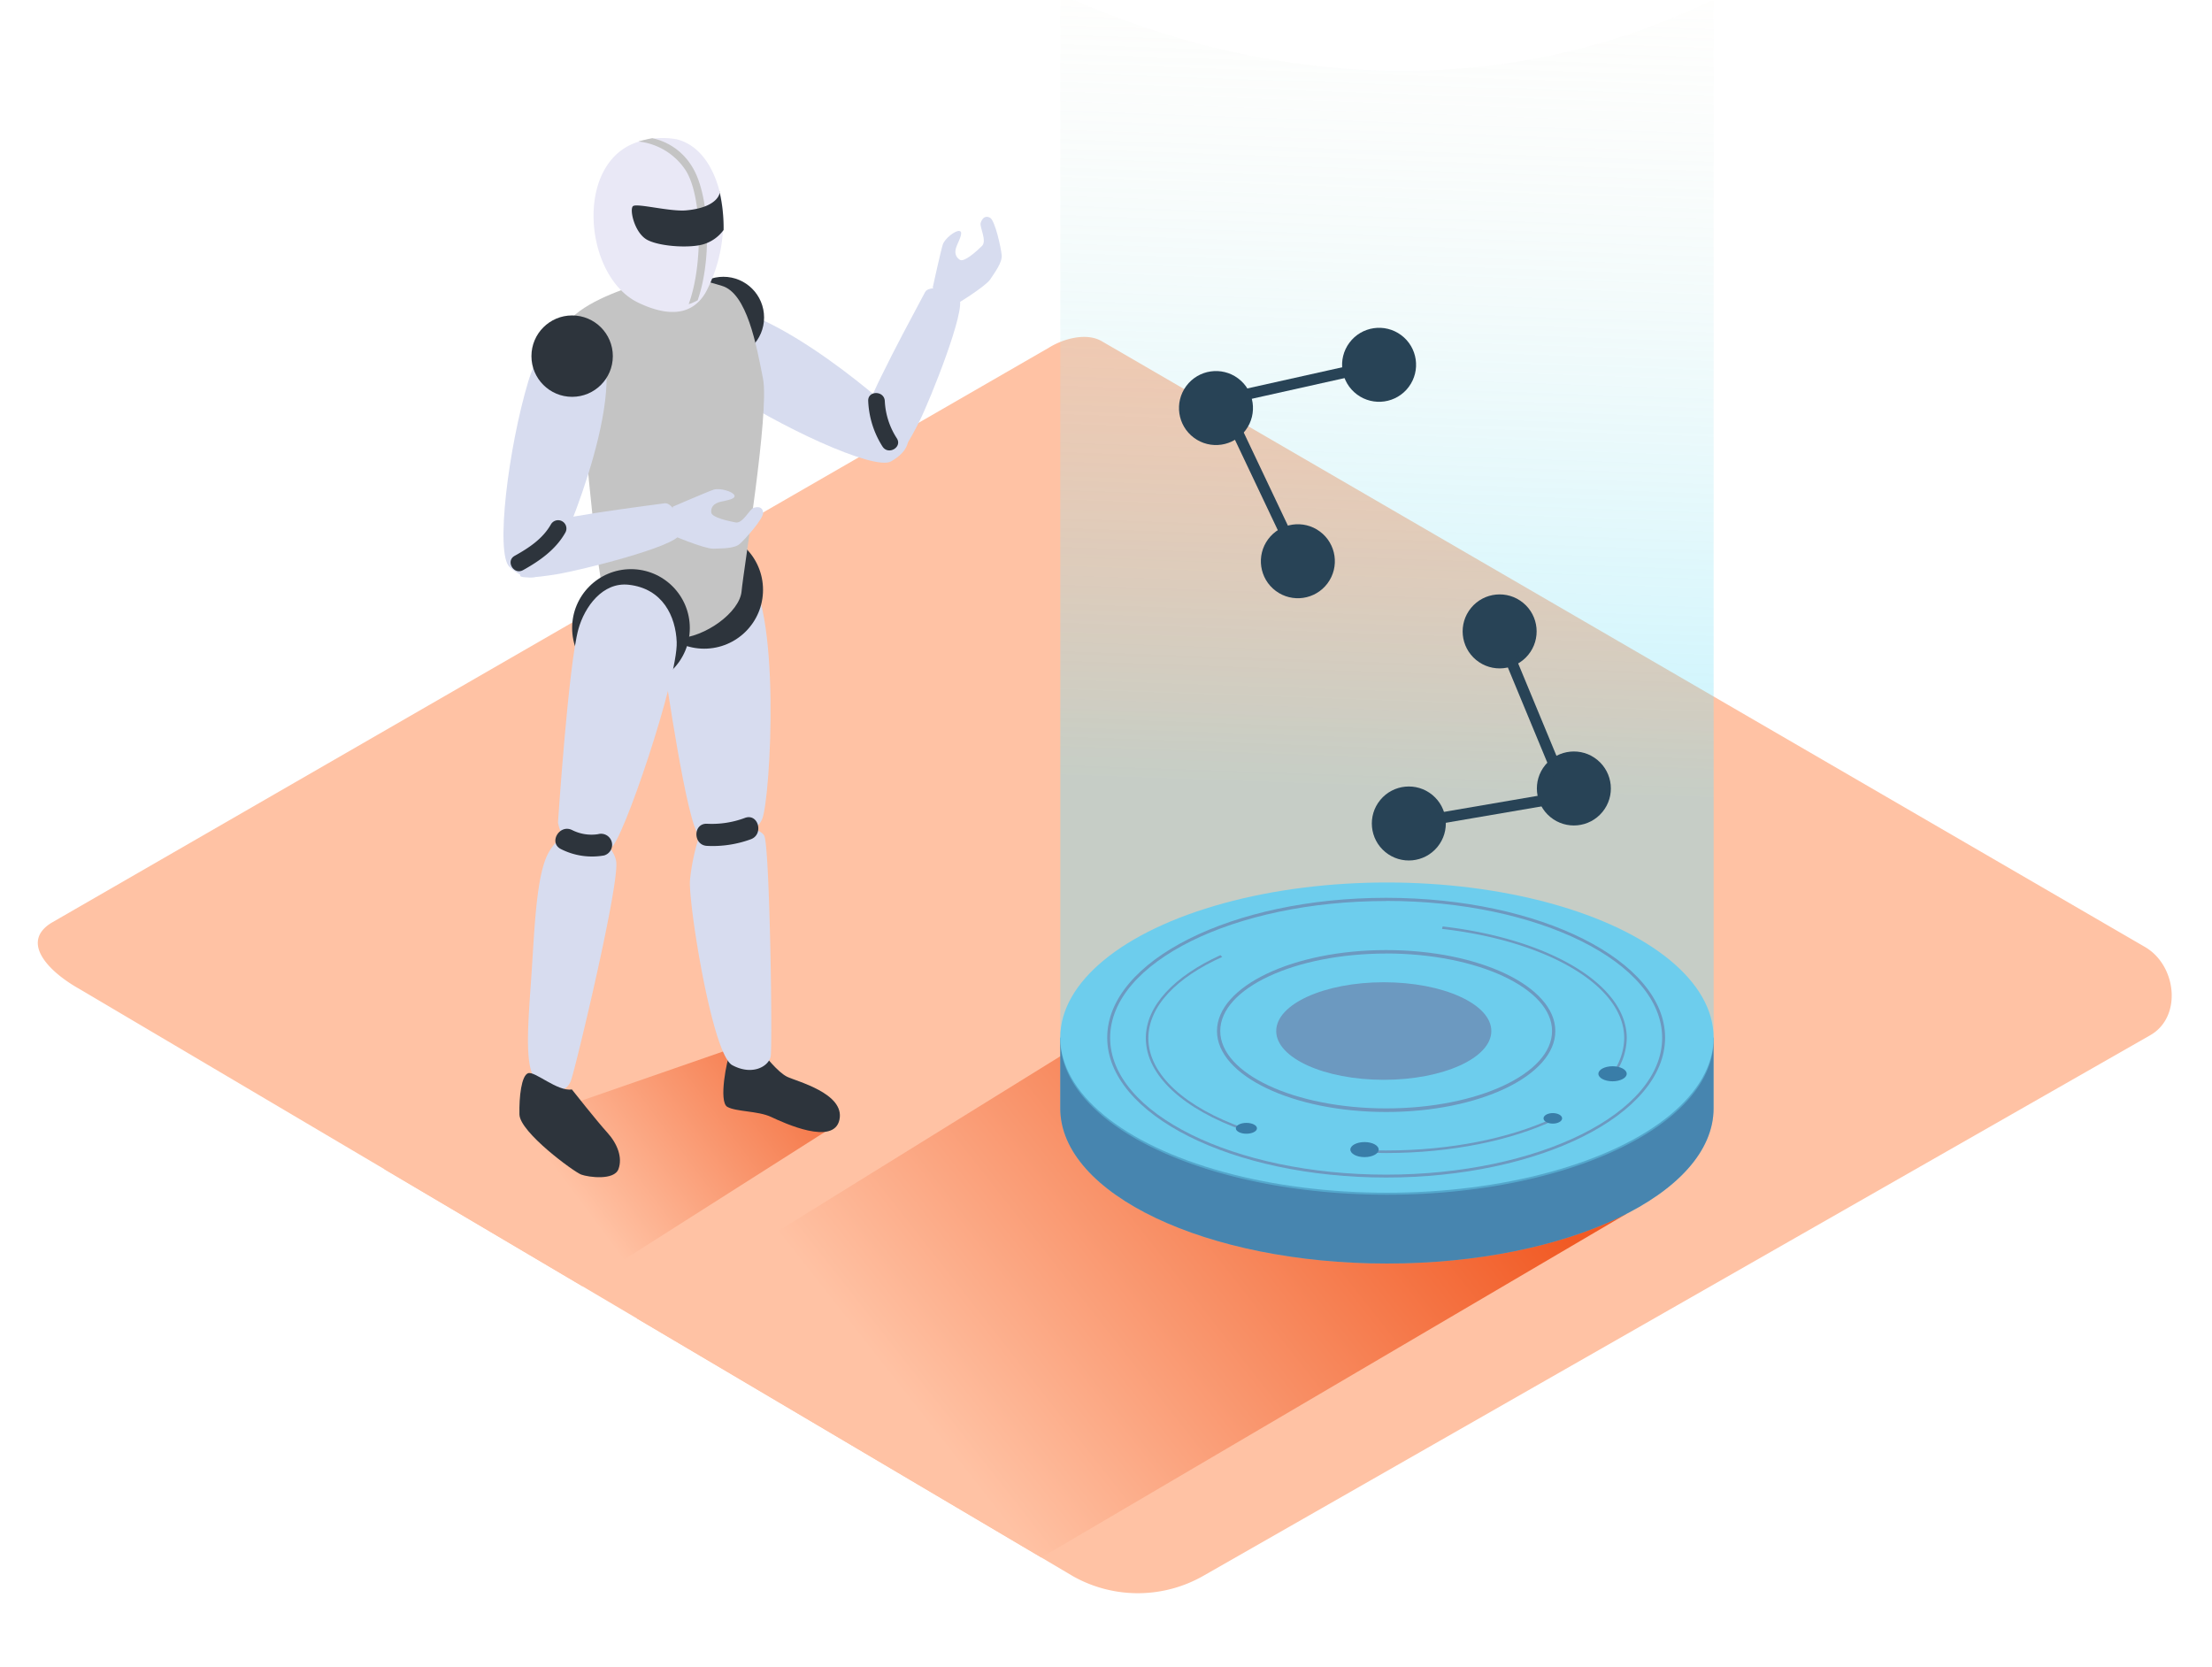 <svg id="Layer_2" data-name="Layer 2" xmlns="http://www.w3.org/2000/svg" xmlns:xlink="http://www.w3.org/1999/xlink" viewBox="0 0 400 300" width="406" height="306" class="illustration styles_illustrationTablet__1DWOa"><defs><linearGradient id="linear-gradient" x1="102.01" y1="212.88" x2="152.48" y2="175.27" gradientUnits="userSpaceOnUse"><stop offset="0" stop-color="#ffc2a4"></stop><stop offset="1" stop-color="#f15a24"></stop></linearGradient><linearGradient id="linear-gradient-2" x1="167.88" y1="257.09" x2="255.99" y2="187.93" xlink:href="#linear-gradient"></linearGradient><linearGradient id="linear-gradient-3" x1="254.87" y1="-23.99" x2="249.08" y2="141.99" gradientUnits="userSpaceOnUse"><stop offset="0" stop-color="#ffeed9" stop-opacity="0"></stop><stop offset="1" stop-color="#68e1fd"></stop></linearGradient></defs><title>PP</title><path d="M194.06,284.3,14.34,178.08c-5.72-3.21-10.63-8.49-5.05-11.94l180.37-104c2.71-1.68,6.82-2.78,9.57-1.18L387.88,170.5c5.72,3.32,6.75,12.6,1,15.93L217.75,284.13A23.9,23.9,0,0,1,194.06,284.3Z" fill="#ffc2a4"></path><polyline points="151.45 202.5 105.3 231.84 69.47 210.67 132.11 188.93" fill="url(#linear-gradient)"></polyline><polyline points="294.16 218.73 188.31 280.9 115.18 237.68 213.34 176.88" fill="url(#linear-gradient-2)"></polyline><path d="M138.32,190.13s2.32,3,4,3.83,10.49,3,9.48,7.77-10,.61-12.37-.5-6.3-.91-7.91-1.82-.1-8.58.55-9.89S138.32,190.13,138.32,190.13Z" fill="#2d343c"></path><path d="M120.08,119.54c.11.68,4.18,29.34,6.39,30.86s9.84.68,11.36-3.05,3.56-39.27-3.22-45.24S118.33,108.28,120.08,119.54Z" fill="#d7dcef"></path><path d="M126.46,150.41a38.44,38.44,0,0,0-1.69,8c-.33,4,4,31.5,7.64,33.46s6.56.22,6.94-1.53-.14-37.93-1.15-39.95S129.35,148,126.46,150.41Z" fill="#d7dcef"></path><circle cx="127.34" cy="105.92" r="10.64" fill="#2d343c"></circle><path d="M123.44,56.63c-3.87,4.21,4,10.68,6.79,12.6,10.24,7,27.83,15.2,30.89,13.47s5-4.63.41-9S131.45,48,123.44,56.63Z" fill="#d7dcef"></path><path d="M162.68,80.95c.42,0,1.56-1.45,3.59-5.53s8.52-20.36,7.18-22.19-5.46-2.46-6.16-1.16c-2.67,5-5.36,10-7.83,15.05-1.61,3.31-4.57,8.66-1,11.77" fill="#d7dcef"></path><path d="M172.16,54.67c.35-.06,6.05-3.6,6.89-4.87s2.21-3.09,2.09-4.39-1.2-6.3-2.11-6.78-1.45.17-1.69.93,1.19,3.23.23,4.18-3.23,3-4,2.5-1.06-1.32-.56-2.52,1.23-2.56.48-2.69-2.65,1.38-3,2.44-1.83,7.8-1.83,7.8" fill="#d7dcef"></path><circle cx="130.81" cy="56.67" r="7.36" fill="#2d343c"></circle><path d="M105.58,75.9s2.58,32.51,4.63,33.8,7.24,5.17,12.29,5,11.27-4.76,11.6-8.52,5.06-32.39,3.88-38.42-2.9-15.53-7.47-16.82-7.4-2.8-15.88,0c-5.25,1.71-11.85,4.58-12.93,8.46S105.58,75.9,105.58,75.9Z" fill="#c4c4c4"></path><path d="M122.79,24.56l-.27-.08a14.07,14.07,0,0,0-6.43.24c-12.37,3-10.75,24.45-.68,29.27,7.33,3.51,10.93,1,12.62-2.67a27.37,27.37,0,0,0,2.61-14.68C130.06,31.92,127.79,26.11,122.79,24.56Z" fill="#e9e8f6"></path><path d="M124.53,54.26l.53-.17c.31-.14.61-.27.91-.43l.19-.1c2.63-7.52,2.14-19.34-1.1-24.31a11.08,11.08,0,0,0-7.12-5c-.84.17-1.67.36-2.49.6l0,0A11.7,11.7,0,0,1,123.95,30C127,34.66,127.15,47.2,124.53,54.26Z" fill="#c4c4c4"></path><path d="M130.1,33.88c.2-.05.06,2.87-6,3.42-3,.27-9-1.36-9.65-.75s.3,4.9,2.64,6.11,7.77,1.51,10.18.75a7,7,0,0,0,3.58-2.56A29.25,29.25,0,0,0,130.1,33.88Z" fill="#2d343c"></path><path d="M105.44,57.94c-5.19-2.4-8.95,7.08-9.92,10.32-3.57,11.9-6,31.15-3.37,33.53s6,3.37,8.73-2.38S116.15,62.91,105.44,57.94Z" fill="#d7dcef"></path><path d="M94.09,103.42c.25.34,2.08.42,6.58-.32s21.5-5,22.2-7.16-1.2-5.87-2.67-5.67c-5.61.75-11.21,1.48-16.79,2.46-3.63.63-9.7,1.36-10.12,6.09" fill="#d7dcef"></path><path d="M121,95.74c.25.25,6.47,2.8,8,2.74s3.8,0,4.78-.87S138.12,93,138,91.93s-1-1.08-1.74-.83S134.32,94,133,93.73s-4.31-.88-4.39-1.82.45-1.63,1.71-1.92,2.79-.5,2.47-1.19-2.67-1.34-3.72-1-7.4,3.08-7.4,3.08" fill="#d7dcef"></path><circle cx="103.46" cy="63.66" r="7.36" fill="#2d343c"></circle><circle cx="114.1" cy="112.82" r="10.64" fill="#2d343c"></circle><path d="M100.9,148s1.9-28.58,3.7-35c1.12-4,4.36-8.52,9.08-8,6.18.68,8.51,5.74,8.69,10.36.25,6.44-10,36.82-11.93,37.19S102,154,100.9,148Z" fill="#d7dcef"></path><path d="M105.22,148.82a9.41,9.41,0,0,0-5.83,4.3c-2.36,3.72-2.69,13.41-3.26,22s-1.46,17.32.85,19.47,5.36,2.78,6.31-.06,8.86-35.83,8.12-39.59S105.22,148.82,105.22,148.82Z" fill="#d7dcef"></path><path d="M103.41,196.26s4.53,5.74,6.38,7.77,2.82,4.53,2.05,6.63-5.41,1.48-6.73,1S94,204,93.93,200.78s.36-7,1.56-7.45S100.8,196.69,103.41,196.26Z" fill="#2d343c"></path><path d="M110.62,151.5a2,2,0,0,0-2.46-1.4,7.78,7.78,0,0,1-4.7-.74c-2.3-1.14-4.33,2.31-2,3.45a12.43,12.43,0,0,0,7.78,1.14A2,2,0,0,0,110.62,151.5Z" fill="#2d343c"></path><path d="M134.71,147.16a17.06,17.06,0,0,1-6.85,1.06c-2.57-.12-2.57,3.88,0,4a20.07,20.07,0,0,0,7.92-1.2C138.16,150.14,137.13,146.27,134.71,147.16Z" fill="#2d343c"></path><path d="M99.63,94.07c-1.49,2.63-4,4.27-6.56,5.7-1.69.93-.18,3.52,1.51,2.59,3-1.67,5.9-3.7,7.64-6.77A1.5,1.5,0,0,0,99.63,94.07Z" fill="#2d343c"></path><path d="M162.17,78.51A13.53,13.53,0,0,1,160,71.78c-.1-1.92-3.1-1.93-3,0A16.64,16.64,0,0,0,159.58,80C160.62,81.64,163.22,80.14,162.17,78.51Z" fill="#2d343c"></path><path d="M303.38,186.89c-9.8-9.06-29.66-15.25-52.58-15.25s-42.78,6.2-52.58,15.25h-6.49v12.8c0,15.49,26.45,28.05,59.07,28.05s59.07-12.56,59.07-28.05v-12.8Z" fill="#70c2e3"></path><path d="M303.38,186.89c-9.8-9.06-29.66-15.25-52.58-15.25s-42.78,6.2-52.58,15.25h-6.49v12.8c0,15.49,26.45,28.05,59.07,28.05s59.07-12.56,59.07-28.05v-12.8Z" fill="#1b4075" opacity="0.47"></path><ellipse cx="250.8" cy="186.89" rx="59.07" ry="28.05" fill="#70c2e3"></ellipse><ellipse cx="250.23" cy="185.7" rx="19.45" ry="8.82" fill="#6d6d9b"></ellipse><path d="M250.66,212.19c-27.81,0-50.44-11.35-50.44-25.29s22.63-25.29,50.44-25.29S301.1,173,301.1,186.9,278.47,212.19,250.66,212.19Zm0-50c-27.52,0-49.91,11.1-49.91,24.74s22.39,24.74,49.91,24.74,49.91-11.1,49.91-24.74S278.18,162.17,250.66,162.17Z" fill="#6d6d9b"></path><path d="M225,203.28c-10.52-3.71-17.34-9.63-17.34-16.29,0-5.78,5.14-11,13.36-14.69l-.33-.32c-8.3,3.79-13.49,9.12-13.49,15,0,6.83,6.95,12.91,17.64,16.7Z" fill="#6d6d9b"></path><path d="M280.76,201.49c-7.77,3.59-18.39,5.81-30.1,5.81-1.35,0-2.67,0-4-.1,0,.15,0,.3,0,.46,1.31.06,2.63.1,4,.1,11.89,0,22.67-2.29,30.53-6Z" fill="#6d6d9b"></path><path d="M293.71,187a11.1,11.1,0,0,1-2.29,6.52l.41.18a11.45,11.45,0,0,0,2.34-6.71c0-9.78-14.21-18-33.29-20.2l-.12.44C279.63,169.38,293.71,177.42,293.71,187Z" fill="#6d6d9b"></path><path d="M250.66,200.34c-16.87,0-30.59-6.57-30.59-14.64s13.72-14.64,30.59-14.64,30.59,6.57,30.59,14.64S267.53,200.34,250.66,200.34Zm0-28.65c-16.52,0-30,6.29-30,14s13.44,14,30,14,30-6.29,30-14S267.18,171.68,250.66,171.68Z" fill="#6d6d9b"></path><ellipse cx="291.6" cy="193.43" rx="2.56" ry="1.36" fill="#1b4075"></ellipse><ellipse cx="246.75" cy="207.14" rx="2.56" ry="1.36" fill="#1b4075"></ellipse><ellipse cx="225.39" cy="203.29" rx="1.91" ry="0.98" fill="#1b4075"></ellipse><ellipse cx="280.8" cy="201.49" rx="1.68" ry="0.95" fill="#1b4075"></ellipse><path d="M293.74,5.71c-33.85,11.14-70,7-102-7.53V187.25c0,15.49,26.45,28.05,59.07,28.05s59.07-12.56,59.07-28.05V-.83A132.43,132.43,0,0,1,293.74,5.71Z" opacity="0.38" fill="url(#linear-gradient-3)"></path><circle cx="254.76" cy="148.17" r="6.69" transform="translate(-21.6 250.55) rotate(-50.51)" fill="#284356"></circle><circle cx="284.6" cy="141.83" r="6.69" transform="translate(-5.84 271.28) rotate(-50.51)" fill="#284356"></circle><circle cx="271.18" cy="113.43" r="6.69" transform="translate(11.19 250.58) rotate(-50.51)" fill="#284356"></circle><polygon points="254.93 149.16 254.59 147.19 282.01 142.49 271.35 116.78 273.2 116.01 284.82 144.04 254.93 149.16" fill="#284356"></polygon><circle cx="249.37" cy="65.22" r="6.69" transform="translate(48.23 226.4) rotate(-53.36)" fill="#284356"></circle><circle cx="219.88" cy="73.04" r="6.69" transform="translate(30.06 205.89) rotate(-53.36)" fill="#284356"></circle><circle cx="234.69" cy="100.73" r="6.69" transform="translate(13.81 228.95) rotate(-53.36)" fill="#284356"></circle><polygon points="249.15 64.24 249.59 66.19 222.43 72.25 234.36 97.4 232.55 98.26 219.55 70.84 249.15 64.24" fill="#284356"></polygon></svg>